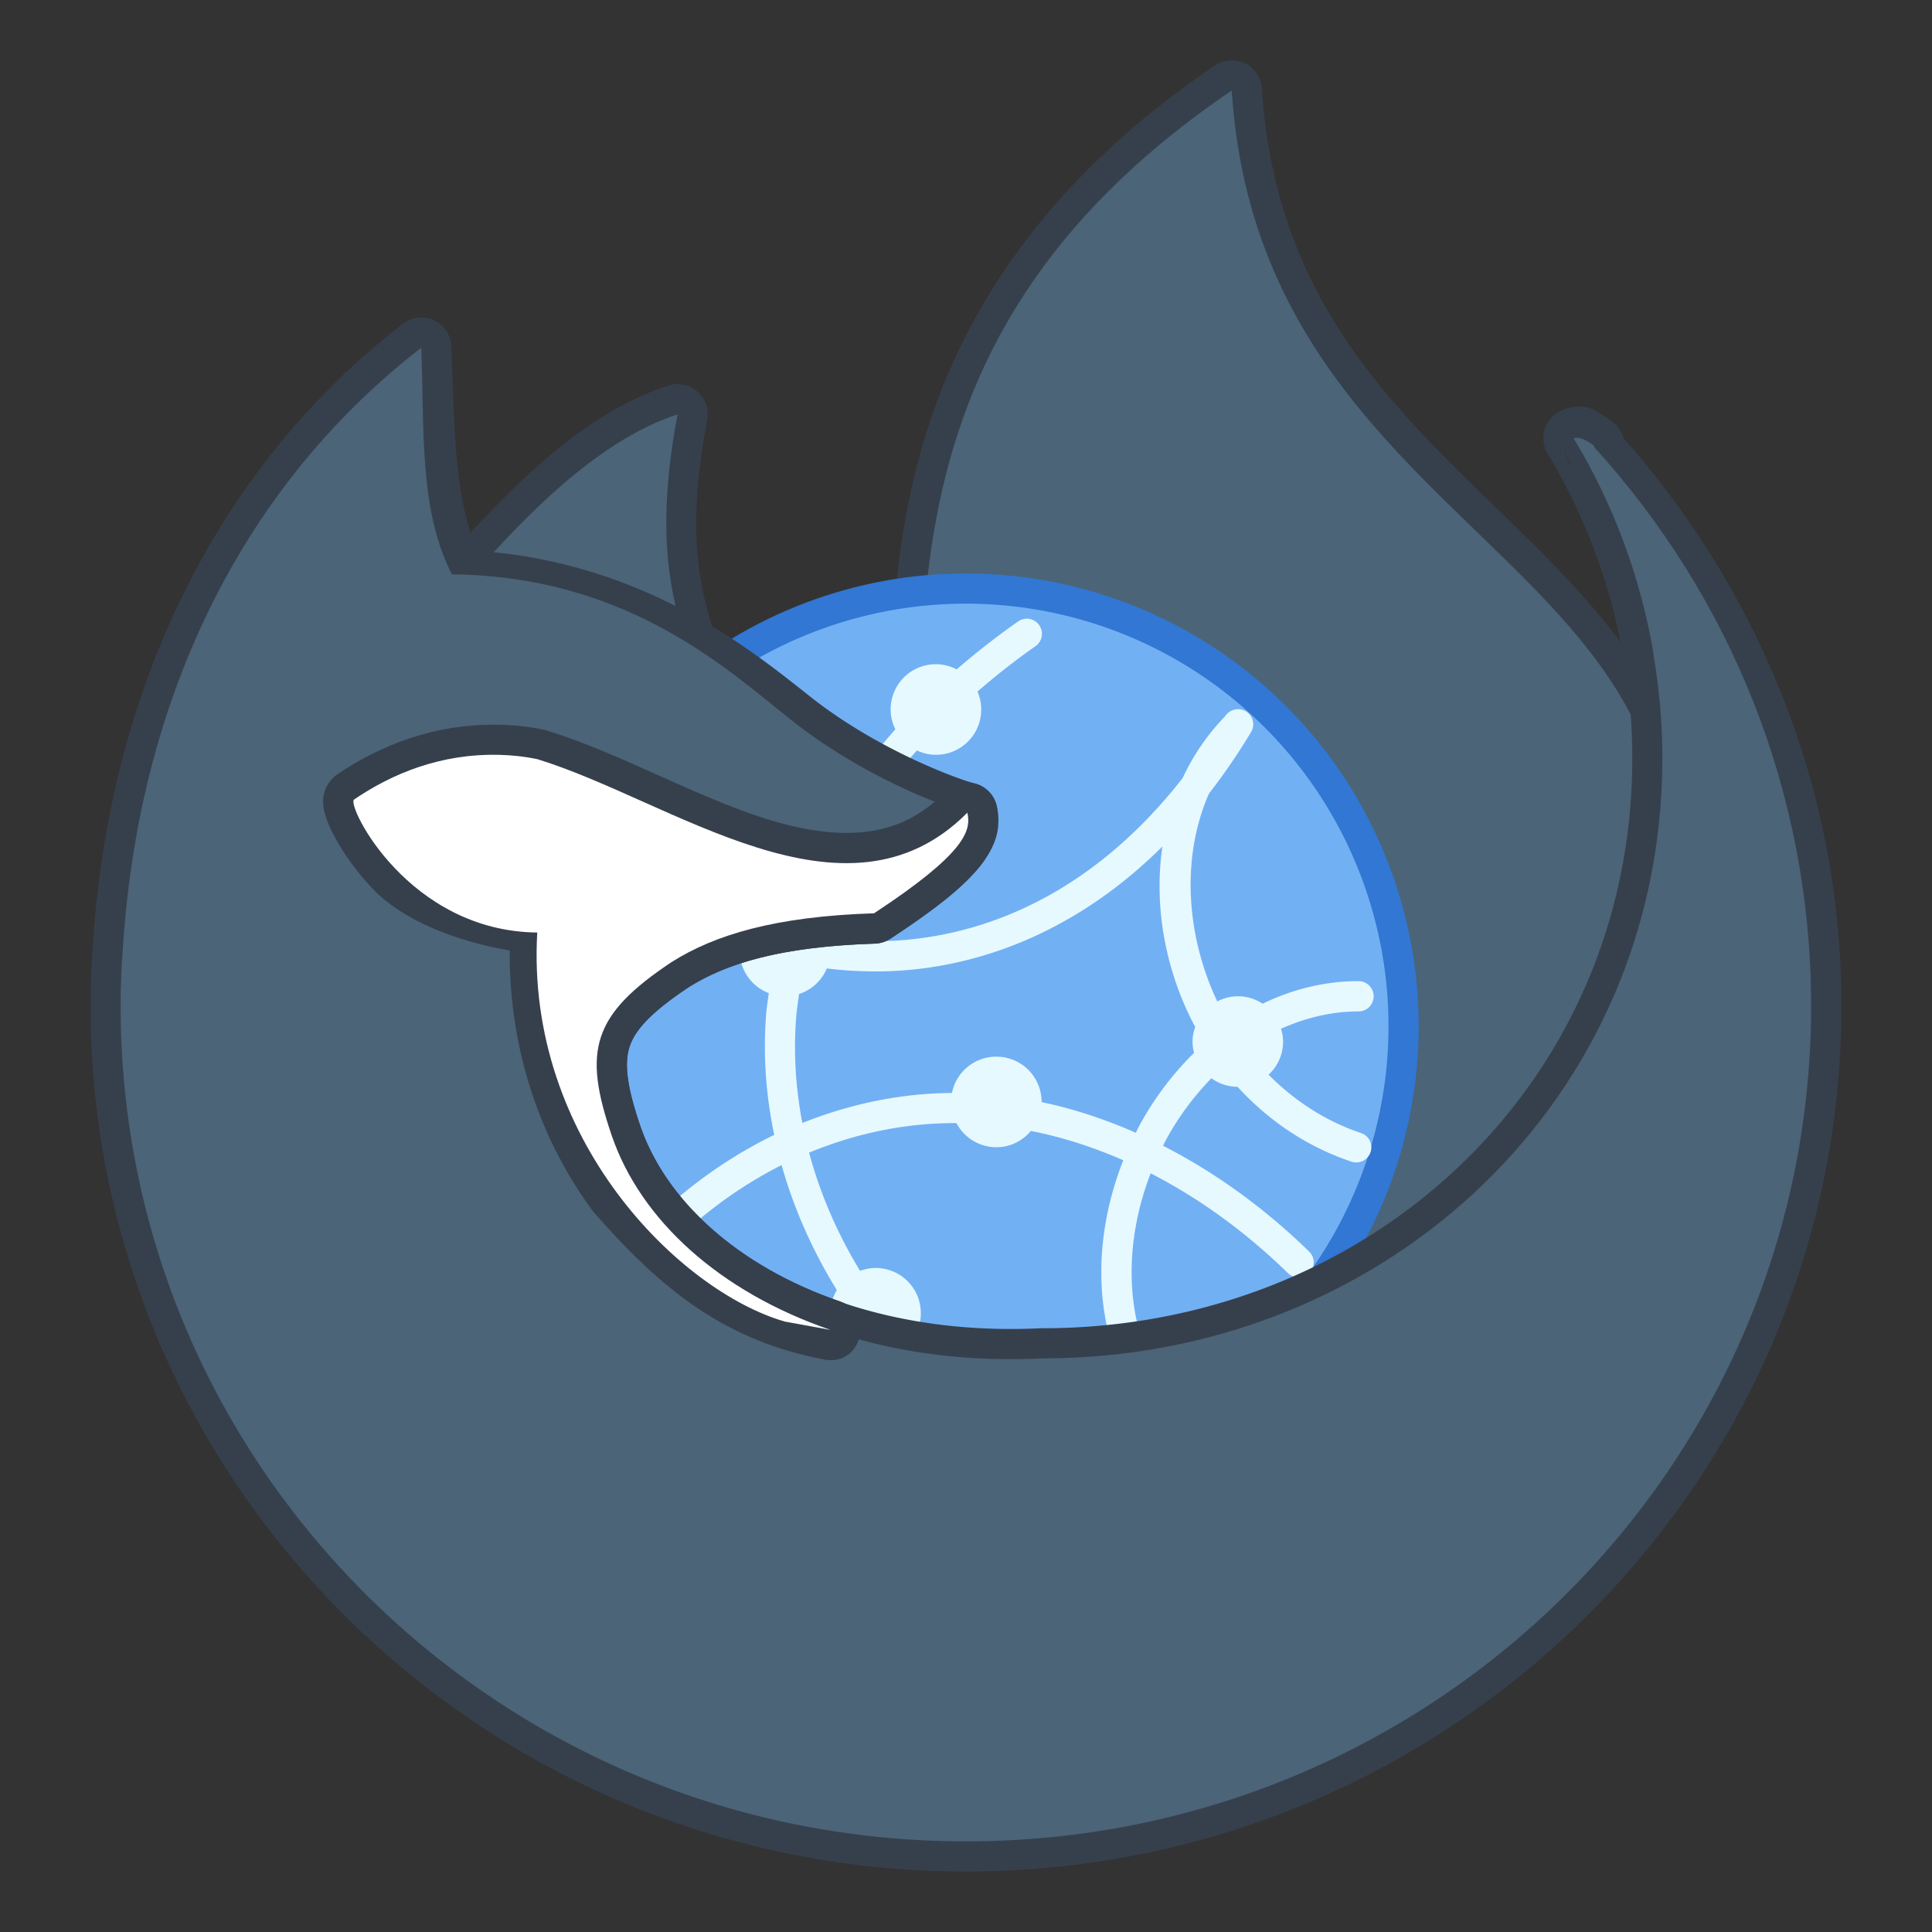 <?xml version="1.0" encoding="UTF-8" standalone="no"?>
<!-- Created with Inkscape (http://www.inkscape.org/) -->

<svg
   width="64"
   height="64"
   viewBox="0 0 64 64"
   version="1.1"
   id="svg8"
   inkscape:version="1.2.2 (b0a8486541, 2022-12-01)"
   sodipodi:docname="firefox-developer.svg"
   xml:space="preserve"
   xmlns:inkscape="http://www.inkscape.org/namespaces/inkscape"
   xmlns:sodipodi="http://sodipodi.sourceforge.net/DTD/sodipodi-0.dtd"
   xmlns="http://www.w3.org/2000/svg"
   xmlns:svg="http://www.w3.org/2000/svg"
   xmlns:rdf="http://www.w3.org/1999/02/22-rdf-syntax-ns#"
   xmlns:cc="http://creativecommons.org/ns#"
   xmlns:dc="http://purl.org/dc/elements/1.1/"><rect x="0" y="0" width="64" height="64" fill="#333333" stroke="none"/><title
     id="title7895">Antu icon Theme</title><defs
     id="defs2"><style
       id="current-color-scheme"
       type="text/css">
      .ColorScheme-Text {
        color:#122036;
      }
      </style><style
       type="text/css"
       id="current-color-scheme-53">
      .ColorScheme-Text {
        color:#122036;
      }
      </style><style
       id="current-color-scheme-5"
       type="text/css">
      .ColorScheme-Text {
        color:#122036;
      }
      </style><style
       id="current-color-scheme-2"
       type="text/css">
      .ColorScheme-Text {
        color:#122036;
      }
      </style><style
       id="current-color-scheme-1"
       type="text/css">
      .ColorScheme-Text {
        color:#122036;
      }
      </style><style
       type="text/css"
       id="current-color-scheme-10">
      .ColorScheme-Text {
        color:#122036;
      }
      </style><style
       id="current-color-scheme-0"
       type="text/css">
      .ColorScheme-Text {
        color:#122036;
      }
      </style><style
       id="current-color-scheme-26"
       type="text/css">
      .ColorScheme-Text {
        color:#122036;
      }
      </style><style
       id="current-color-scheme-7"
       type="text/css">
      .ColorScheme-Text {
        color:#122036;
      }
      </style><style
       id="current-color-scheme-3"
       type="text/css">
      .ColorScheme-Text {
        color:#122036;
      }
      </style><style
       id="current-color-scheme-22"
       type="text/css">
      .ColorScheme-Text {
        color:#122036;
      }
      </style><style
       id="current-color-scheme-75"
       type="text/css">
      .ColorScheme-Text {
        color:#122036;
      }
      </style><style
       type="text/css"
       id="current-color-scheme-53-3">
      .ColorScheme-Text {
        color:#122036;
      }
      </style><style
       id="current-color-scheme-5-5"
       type="text/css">
      .ColorScheme-Text {
        color:#122036;
      }
      </style><style
       id="current-color-scheme-2-6"
       type="text/css">
      .ColorScheme-Text {
        color:#122036;
      }
      </style><style
       id="current-color-scheme-1-2"
       type="text/css">
      .ColorScheme-Text {
        color:#122036;
      }
      </style><style
       type="text/css"
       id="current-color-scheme-10-9">
      .ColorScheme-Text {
        color:#122036;
      }
      </style><style
       id="current-color-scheme-0-1"
       type="text/css">
      .ColorScheme-Text {
        color:#122036;
      }
      </style><style
       id="current-color-scheme-26-2"
       type="text/css">
      .ColorScheme-Text {
        color:#122036;
      }
      </style><style
       id="current-color-scheme-29"
       type="text/css">
      .ColorScheme-Text {
        color:#122036;
      }
      </style><style
       type="text/css"
       id="current-color-scheme-5-1">
      .ColorScheme-Text {
        color:#122036;
      }
      </style><style
       type="text/css"
       id="current-color-scheme-2-2">
      .ColorScheme-Text {
        color:#122036;
      }
      </style><style
       type="text/css"
       id="current-color-scheme-1-7">
      .ColorScheme-Text {
        color:#122036;
      }
      </style><style
       id="current-color-scheme-10-0"
       type="text/css">
      .ColorScheme-Text {
        color:#122036;
      }
      </style><style
       type="text/css"
       id="current-color-scheme-0-9">
      .ColorScheme-Text {
        color:#122036;
      }
      </style><style
       type="text/css"
       id="current-color-scheme-26-3">
      .ColorScheme-Text {
        color:#122036;
      }
      </style></defs><sodipodi:namedview
     id="base"
     pagecolor="#ffffff"
     bordercolor="#666666"
     borderopacity="1.0"
     inkscape:pageopacity="0.0"
     inkscape:pageshadow="2"
     inkscape:zoom="15.839192"
     inkscape:cx="51.328376"
     inkscape:cy="46.782689"
     inkscape:document-units="px"
     inkscape:current-layer="layer1"
     showgrid="true"
     units="px"
     inkscape:window-width="2560"
     inkscape:window-height="1367"
     inkscape:window-x="0"
     inkscape:window-y="0"
     inkscape:window-maximized="1"
     objecttolerance="10"
     gridtolerance="10"
     guidetolerance="10"
     inkscape:snap-bbox="true"
     inkscape:bbox-paths="true"
     inkscape:bbox-nodes="false"
     inkscape:snap-bbox-edge-midpoints="true"
     inkscape:snap-bbox-midpoints="true"
     inkscape:object-paths="true"
     inkscape:snap-intersection-paths="true"
     inkscape:showpageshadow="false"
     inkscape:pagecheckerboard="0"
     inkscape:deskcolor="#d1d1d1"><inkscape:grid
       type="xygrid"
       id="grid7897"
       empspacing="4" /></sodipodi:namedview><g
     inkscape:label="Capa 1"
     inkscape:groupmode="layer"
     id="layer1"
     transform="translate(0,-250.65)"><path
       style="color:#000000;fill:#36404d;fill-opacity:1;stroke-width:3.78;stroke-linecap:round;stroke-linejoin:round;-inkscape-stroke:none"
       d="m 41.238,252.749 a 1,1 0 0 0 -0.997,0.074 c -6.479,4.403 -9.212,9.536 -10.202,14.771 -0.99,5.235 -0.336,10.536 -0.303,15.568 a 1,1 0 0 0 0.281,0.694 l 14.978,15.376 a 1,1 0 0 0 1.506,-0.089 c 5.889,-7.657 8.682,-13.142 9.464,-17.517 0.782,-4.375 -0.594,-7.613 -2.694,-10.239 -4.201,-5.251 -10.866,-8.514 -11.471,-17.805 a 1,1 0 0 0 -0.561,-0.834 z m -0.982,2.812 c 1.458,8.722 7.945,12.692 11.457,17.082 1.888,2.36 2.967,4.79 2.281,8.629 -0.652,3.648 -3.226,8.735 -8.43,15.679 L 31.745,282.764 c -0.061,-5.053 -0.631,-10.098 0.258,-14.801 0.837,-4.424 3.219,-8.543 8.253,-12.402 z"
       id="path21655" /><path
       style="color:#000000;fill:#4b6477;fill-opacity:1;stroke-width:2;stroke-linecap:round;stroke-linejoin:round;-inkscape-stroke:none"
       d="m 40.801,253.647 c 1.27,19.511 28.27,14.511 4.911,44.885 L 30.736,283.159 c -0.067,-10.22 -2.52,-20.958 10.065,-29.511 z"
       id="path21653" /><path
       style="color:#000000;fill:#36404d;fill-opacity:1;stroke-width:3.78;stroke-linecap:round;stroke-linejoin:round;-inkscape-stroke:none"
       d="m 22.134,263.423 c -2.155,0.708 -3.984,2.254 -5.544,3.824 -1.56,1.57 -2.867,3.206 -3.757,4.09 a 1,1 0 0 0 0.524,1.698 l 3.743,0.664 6.053,1.572 a 1,1 0 0 0 1.225,-1.196 c -0.705,-2.976 -1.934,-4.28 -0.952,-9.515 a 1,1 0 0 0 -1.292,-1.137 z m -0.716,2.842 c -0.21,2.902 0.054,5.015 0.561,6.636 l -4.414,-1.144 a 1,1 0 0 0 -0.074,-0.015 l -1.993,-0.362 c 0.79,-0.885 1.538,-1.745 2.51,-2.724 1.05,-1.057 2.24,-1.724 3.41,-2.392 z"
       id="path21950" /><path
       style="color:#000000;fill:#4b6477;fill-opacity:1;stroke-width:2;stroke-linecap:round;stroke-linejoin:round;-inkscape-stroke:none"
       d="m 13.534,272.047 c 1.945,-1.93 5.121,-6.424 8.911,-7.67 -1.018,5.427 0.302,7.151 0.959,9.926 l -6.091,-1.579 z"
       id="path21948" /><path
       id="circle13599"
       style="fill:#3177d3;fill-opacity:1;stroke-width:1.071"
       d="m 46.996,284.647 a 15,15 0 0 1 -15,15 15,15 0 0 1 -15,-15 15,15 0 0 1 15,-15 15,15 0 0 1 15,15 z" /><path
       id="circle13599-9"
       style="fill:#72b0f4;fill-opacity:1;stroke-width:1"
       d="m 45.996,284.647 a 14,14 0 0 1 -14,14 14,14 0 0 1 -14,-14 14,14 0 0 1 14,-14 14,14 0 0 1 14,14 z" /><g
       id="g1592"
       transform="translate(31.004,-23.997)"><path
         style="color:#000000;font-style:normal;font-variant:normal;font-weight:normal;font-stretch:normal;font-size:medium;line-height:normal;font-family:sans-serif;font-variant-ligatures:normal;font-variant-position:normal;font-variant-caps:normal;font-variant-numeric:normal;font-variant-alternates:normal;font-feature-settings:normal;text-indent:0;text-align:start;text-decoration:none;text-decoration-line:none;text-decoration-style:solid;text-decoration-color:#000000;letter-spacing:normal;word-spacing:normal;text-transform:none;writing-mode:lr-tb;direction:ltr;text-orientation:mixed;dominant-baseline:auto;baseline-shift:baseline;text-anchor:start;white-space:normal;shape-padding:0;clip-rule:nonzero;display:inline;overflow:visible;visibility:visible;opacity:1;isolation:auto;mix-blend-mode:normal;color-interpolation:sRGB;color-interpolation-filters:linearRGB;solid-color:#000000;solid-opacity:1;vector-effect:none;fill:#e6f9ff;fill-opacity:1;fill-rule:nonzero;stroke:none;stroke-width:1;stroke-linecap:round;stroke-linejoin:miter;stroke-miterlimit:4;stroke-dasharray:none;stroke-dashoffset:0;stroke-opacity:1;color-rendering:auto;image-rendering:auto;shape-rendering:auto;text-rendering:auto;enable-background:accumulate"
         d="m 17.977,2.494 a 0.5,0.5 0 0 0 -0.266,0.098 C 16.989,3.097 16.317,3.626 15.686,4.172 15.479,4.065 15.249,4 15,4 c -0.831,0 -1.5,0.669 -1.5,1.5 0,0.237 0.059,0.459 0.156,0.658 -1.631,1.827 -2.808,3.809 -3.52,5.865 C 10.09,12.019 10.048,12 10,12 9.566,12 9.18,12.184 8.906,12.477 7.168,11.865 5.597,10.888 4.357,9.648 A 0.501,0.501 0 1 0 3.648,10.357 c 1.334,1.334 3.008,2.385 4.861,3.047 C 8.508,13.437 8.5,13.467 8.5,13.5 c 0,0.64 0.4,1.181 0.963,1.396 -0.03,0.229 -0.067,0.457 -0.086,0.688 -0.108,1.334 -0.012,2.676 0.266,4.008 -1.813,0.879 -3.514,2.169 -5.02,3.875 A 0.502,0.502 0 1 0 5.375,24.131 c 1.371,-1.554 2.897,-2.723 4.512,-3.539 0.397,1.406 1,2.795 1.83,4.141 C 11.582,24.957 11.5,25.218 11.5,25.5 c 0,0.831 0.669,1.5 1.5,1.5 0.111,0 0.218,-0.014 0.322,-0.037 0.692,0.829 1.471,1.635 2.344,2.41 a 0.5,0.5 0 1 0 0.664,-0.746 C 15.528,27.914 14.812,27.178 14.174,26.426 14.375,26.171 14.5,25.852 14.5,25.5 14.5,24.669 13.831,24 13,24 c -0.182,0 -0.353,0.037 -0.514,0.096 -0.776,-1.279 -1.332,-2.592 -1.688,-3.916 1.552,-0.641 3.172,-0.979 4.822,-0.979 0.02,0 0.04,0.004 0.061,0.004 C 15.934,19.677 16.426,20 17,20 c 0.463,0 0.872,-0.211 1.146,-0.539 1.023,0.2 2.047,0.528 3.061,0.971 -1.006,2.542 -1.048,5.47 0.365,7.826 a 0.5,0.5 0 0 0 0.855,-0.518 c -1.207,-2.012 -1.196,-4.594 -0.314,-6.875 1.563,0.802 3.091,1.89 4.537,3.295 a 0.501,0.501 0 1 0 0.701,-0.715 c -1.524,-1.481 -3.152,-2.637 -4.826,-3.492 0.016,-0.031 0.027,-0.065 0.043,-0.096 0.417,-0.796 0.949,-1.514 1.557,-2.141 0.244,0.176 0.542,0.282 0.867,0.283 0.994,1.088 2.249,1.963 3.748,2.471 a 0.5,0.5 0 1 0 0.324,-0.945 C 27.868,19.12 26.855,18.438 26.02,17.598 26.314,17.324 26.5,16.936 26.5,16.5 c 0,-0.148 -0.029,-0.289 -0.068,-0.424 0.797,-0.357 1.655,-0.574 2.566,-0.574 a 0.502,0.502 0 1 0 0,-1.004 c -1.141,0 -2.206,0.279 -3.176,0.748 C 25.586,15.091 25.304,15 25,15 c -0.247,0 -0.475,0.065 -0.68,0.17 -1.043,-2.204 -1.195,-4.785 -0.277,-6.881 0.482,-0.623 0.948,-1.295 1.389,-2.029 a 0.5,0.5 0 0 0 0.035,-0.066 0.5,0.5 0 0 0 0.01,-0.023 0.5,0.5 0 0 0 -0.496,-0.68 0.5,0.5 0 0 0 -0.014,0.002 0.5,0.5 0 0 0 -0.387,0.232 C 23.985,6.337 23.518,7.029 23.172,7.773 c -2.702,3.457 -5.941,5.046 -9.094,5.352 -0.894,0.086 -1.78,0.063 -2.646,-0.047 -0.071,-0.243 -0.213,-0.448 -0.385,-0.623 0.656,-1.949 1.758,-3.84 3.322,-5.598 C 14.561,6.947 14.773,7 15,7 c 0.831,0 1.5,-0.669 1.5,-1.5 0,-0.212 -0.044,-0.413 -0.123,-0.596 0.596,-0.513 1.226,-1.015 1.91,-1.494 A 0.5,0.5 0 0 0 17.977,2.494 Z m 4.525,7.545 c -0.291,1.995 0.1,4.128 1.086,5.977 C 23.536,16.169 23.5,16.329 23.5,16.5 c 0,0.129 0.02,0.253 0.051,0.373 -0.742,0.733 -1.38,1.586 -1.869,2.52 -0.022,0.042 -0.037,0.087 -0.059,0.129 C 20.593,19.069 19.548,18.724 18.5,18.506 c 8e-6,-0.002 0,-0.004 0,-0.006 0,-0.831 -0.669,-1.5 -1.5,-1.5 -0.729,0 -1.332,0.516 -1.469,1.203 -1.694,0.011 -3.361,0.357 -4.957,0.994 -0.225,-1.177 -0.296,-2.36 -0.201,-3.533 0.02,-0.247 0.06,-0.494 0.094,-0.74 0.416,-0.135 0.751,-0.445 0.918,-0.846 0.913,0.11 1.847,0.134 2.791,0.043 2.858,-0.277 5.776,-1.549 8.326,-4.082 z"
         transform="translate(-15,292.65)"
         id="path4538" /></g><path
       style="color:#000000;fill:#36404d;fill-opacity:1;stroke-width:3.78;stroke-linecap:round;stroke-linejoin:round;-inkscape-stroke:none"
       d="m 14.376,261.261 a 1,1 0 0 0 -1.033,0.118 c -6.351,4.911 -9.774,12.383 -10.276,20.736 -0.044,0.559 -0.066,1.171 -0.066,1.86 0,15.83 12.998,28.671 28.996,28.671 15.998,0 29.003,-12.841 29.003,-28.671 0,-7.214 -2.768,-13.77 -7.219,-18.809 -4.61e-4,-0.002 3.1e-5,-0.015 0,-0.015 -3.93e-4,-0.001 -0.036,-0.091 -0.052,-0.125 -0.13,-0.275 -0.196,-0.297 -0.258,-0.354 -0.124,-0.116 -0.23,-0.182 -0.362,-0.258 -0.264,-0.153 -0.589,-0.46 -1.329,-0.185 a 1,1 0 0 0 -0.509,1.454 c 1.236,2.049 2.102,4.349 2.517,6.799 a 1,1 0 0 0 0,0.008 c 0.113,0.67 0.197,1.346 0.244,2.03 0.009,0.132 0.015,0.271 0.022,0.413 0.004,0.081 0.004,0.166 0.008,0.258 0.006,0.194 0.008,0.388 0.008,0.576 0,0.203 -0.002,0.413 -0.008,0.642 -0.341,10.474 -8.907,18.241 -19.532,18.241 a 1,1 0 0 0 -0.052,0 c -6.956,0.338 -11.963,-2.896 -13.265,-6.695 -0.457,-1.334 -0.534,-2.093 -0.354,-2.635 0.179,-0.543 0.702,-1.13 1.941,-1.956 1.238,-0.782 3.023,-1.353 6.186,-1.454 a 1,1 0 0 0 0.524,-0.17 c 1.54,-1.013 2.405,-1.718 2.945,-2.384 0.541,-0.666 0.684,-1.504 0.561,-2.015 a 1,1 0 0 0 -0.709,-0.731 c -0.75,-0.205 -3.295,-1.174 -5.433,-2.857 -1.827,-1.438 -5.41,-4.46 -11.058,-4.857 -0.796,-1.778 -0.756,-4.254 -0.864,-6.769 a 1,1 0 0 0 -0.576,-0.864 z m 38.401,3.211 a 1,1 0 0 0 -0.856,0.591 c 0.006,-0.018 0.022,-0.059 0.022,-0.059 -4.01e-4,7.7e-4 0.222,-0.288 0.221,-0.288 -6.8e-4,6e-4 0.252,-0.163 0.251,-0.162 -0.002,8.6e-4 0.365,-0.081 0.362,-0.081 z m -39.486,0.067 c 0.035,1.886 -0.123,3.824 0.797,5.595 a 1,1 0 0 0 0.878,0.539 c 5.539,0.052 8.552,2.986 10.667,4.651 2.087,1.643 3.989,2.326 5.278,2.761 -0.008,0.01 0.002,-0.004 -0.008,0.008 -0.282,0.347 -1.043,1.007 -2.429,1.927 -3.048,0.164 -5.259,0.702 -6.769,1.661 a 1,1 0 0 0 -0.022,0.015 c -1.383,0.922 -2.331,1.806 -2.724,2.997 -0.393,1.191 -0.145,2.426 0.362,3.905 1.684,4.914 7.631,8.407 15.236,8.046 11.598,-0.016 21.132,-8.644 21.503,-20.175 a 1,1 0 0 0 0,-0.015 c 0.005,-0.218 0.008,-0.443 0.008,-0.687 0,-0.214 -0.002,-0.429 -0.008,-0.635 -0.003,-0.09 -0.003,-0.187 -0.008,-0.288 -0.007,-0.147 -0.019,-0.301 -0.029,-0.458 -0.05,-0.739 -0.14,-1.465 -0.258,-2.178 a 1,1 0 0 0 0.008,-0.022 c -0.002,-0.011 -0.013,-0.018 -0.015,-0.029 -0.015,-0.092 -0.072,-0.166 -0.089,-0.258 h 0.008 c 1.93,3.672 3.322,7.649 3.322,12.077 0,14.736 -12.073,26.671 -27.003,26.671 -14.93,0 -27.003,-11.934 -27.003,-26.671 0,-0.647 0.025,-1.21 0.066,-1.72 a 1,1 0 0 0 0,-0.022 c 0.429,-7.14 3.388,-13.207 8.231,-17.694 z m 38.607,0.598 a 1,1 0 0 0 0.17,0.945 c -0.027,-0.016 -0.054,-0.008 -0.148,-0.207 -0.015,-0.032 -0.045,-0.119 -0.044,-0.118 3.93e-4,10e-4 -0.037,-0.178 -0.037,-0.177 1.36e-4,0.001 1.29e-4,-0.259 0,-0.258 -7.5e-5,5.4e-4 0.03,-0.093 0.059,-0.185 z"
       id="path21662" /><path
       style="color:#000000;fill:#4b6477;fill-opacity:1;stroke-width:2;stroke-linecap:round;stroke-linejoin:round;-inkscape-stroke:none"
       d="m 13.955,262.169 c -6.101,4.718 -9.403,11.886 -9.891,20.004 -0.043,0.537 -0.068,1.129 -0.068,1.801 0,15.283 12.536,27.674 28,27.674 15.464,0 28,-12.391 28,-27.674 0,-7.115 -2.717,-13.603 -7.182,-18.506 0.1,-0.004 -0.419,-0.4 -0.686,-0.301 1.307,2.166 2.223,4.593 2.656,7.184 -0.004,-0.008 -0.008,-0.017 -0.012,-0.025 0.118,0.699 0.205,1.409 0.254,2.129 0.01,0.144 0.017,0.289 0.023,0.434 0.004,0.091 0.007,0.182 0.01,0.273 0.006,0.2 0.01,0.4 0.01,0.602 0,0.224 -0.007,0.447 -0.012,0.67 -0.354,11.009 -9.411,19.215 -20.531,19.215 -7.287,0.354 -12.768,-3.014 -14.262,-7.373 -0.964,-2.812 -0.648,-4 1.975,-5.748 1.424,-0.904 3.429,-1.516 6.715,-1.621 3.001,-1.974 3.232,-2.732 3.088,-3.33 -0.932,-0.255 -3.504,-1.243 -5.789,-3.041 -2.024,-1.593 -5.383,-4.804 -11.281,-4.859 -1.114,-2.146 -0.908,-4.958 -1.018,-7.506 z"
       id="path21660" /><path
       style="color:#000000;fill:#36404d;fill-opacity:1;stroke-width:3.78;stroke-linecap:round;stroke-linejoin:round;-inkscape-stroke:none"
       d="m 16.531,274.659 c -2.147,-0.047 -3.97,0.696 -5.374,1.654 -0.05,0.035 -0.097,0.074 -0.14,0.118 -0.002,0.002 -0.098,0.11 -0.133,0.162 -0.035,0.052 -0.06,0.1 -0.081,0.148 -0.043,0.096 -0.068,0.181 -0.081,0.251 -0.026,0.14 -0.022,0.236 -0.015,0.317 0.013,0.163 0.046,0.271 0.081,0.384 0.071,0.226 0.175,0.45 0.31,0.701 0.271,0.503 0.682,1.103 1.255,1.705 0.956,1.005 2.66,1.715 4.532,2.037 -0.026,3.404 1.096,6.407 2.768,8.652 2.302,2.645 4.438,4.301 7.677,4.902 1.206,0.21 1.661,-1.514 0.509,-1.927 -3.442,-1.181 -5.794,-3.381 -6.629,-5.817 -0.457,-1.334 -0.533,-2.093 -0.354,-2.635 0.178,-0.54 0.697,-1.12 1.927,-1.941 0.004,-0.003 0.003,-0.004 0.008,-0.008 1.238,-0.783 3.027,-1.353 6.193,-1.454 0.185,-0.008 0.363,-0.067 0.517,-0.17 1.54,-1.013 2.411,-1.716 2.953,-2.384 0.27,-0.333 0.468,-0.674 0.561,-1.033 0.093,-0.36 0.063,-0.721 0,-0.982 -0.182,-0.763 -1.131,-1.03 -1.683,-0.472 -0.863,0.87 -1.724,1.234 -2.702,1.343 -0.977,0.109 -2.083,-0.069 -3.255,-0.436 -2.344,-0.734 -4.874,-2.194 -7.279,-2.931 -0.029,-0.009 -0.059,-0.016 -0.089,-0.022 -0.489,-0.104 -0.982,-0.152 -1.476,-0.162 z m -0.044,1.993 c 0.369,0.008 0.726,0.049 1.063,0.118 2.042,0.634 4.59,2.083 7.227,2.908 1.086,0.34 2.213,0.438 3.337,0.428 -2.785,0.202 -4.978,0.665 -6.407,1.572 -0.008,0.005 -0.015,0.01 -0.022,0.015 -1.083,0.722 -1.641,1.507 -2.133,2.347 -0.159,-0.882 -0.809,-1.474 -0.753,-2.443 0.032,-0.57 -0.419,-1.05 -0.989,-1.056 -1.808,-0.019 -3.125,-0.895 -4.008,-1.823 -0.345,-0.362 -0.549,-0.692 -0.738,-0.997 1.008,-0.561 2.068,-1.1 3.425,-1.07 z"
       id="path21944"
       sodipodi:nodetypes="ccccccccscccccsccccccccccsccccccccccccccccc" /><path
       style="color:#000000;fill:#ffffff;stroke-width:2;stroke-linecap:round;stroke-linejoin:round;-inkscape-stroke:none"
       d="m 16.508,275.655 c -1.905,-0.041 -3.511,0.615 -4.785,1.484 -0.228,0.228 1.816,4.358 6.074,4.402 -0.394,6.87 4.747,11.893 8.199,12.887 l 1.516,0.277 c -3.67,-1.259 -6.287,-3.635 -7.246,-6.434 -0.964,-2.812 -0.65,-3.998 1.973,-5.746 1.424,-0.904 3.429,-1.516 6.715,-1.621 1.501,-0.987 2.312,-1.672 2.727,-2.184 0.207,-0.256 0.315,-0.466 0.363,-0.652 0.048,-0.186 0.036,-0.347 0,-0.496 -4.046,4.074 -9.79,-0.409 -14.242,-1.773 -0.419,-0.089 -0.853,-0.135 -1.293,-0.145 z"
       id="path21942" /></g></svg>
